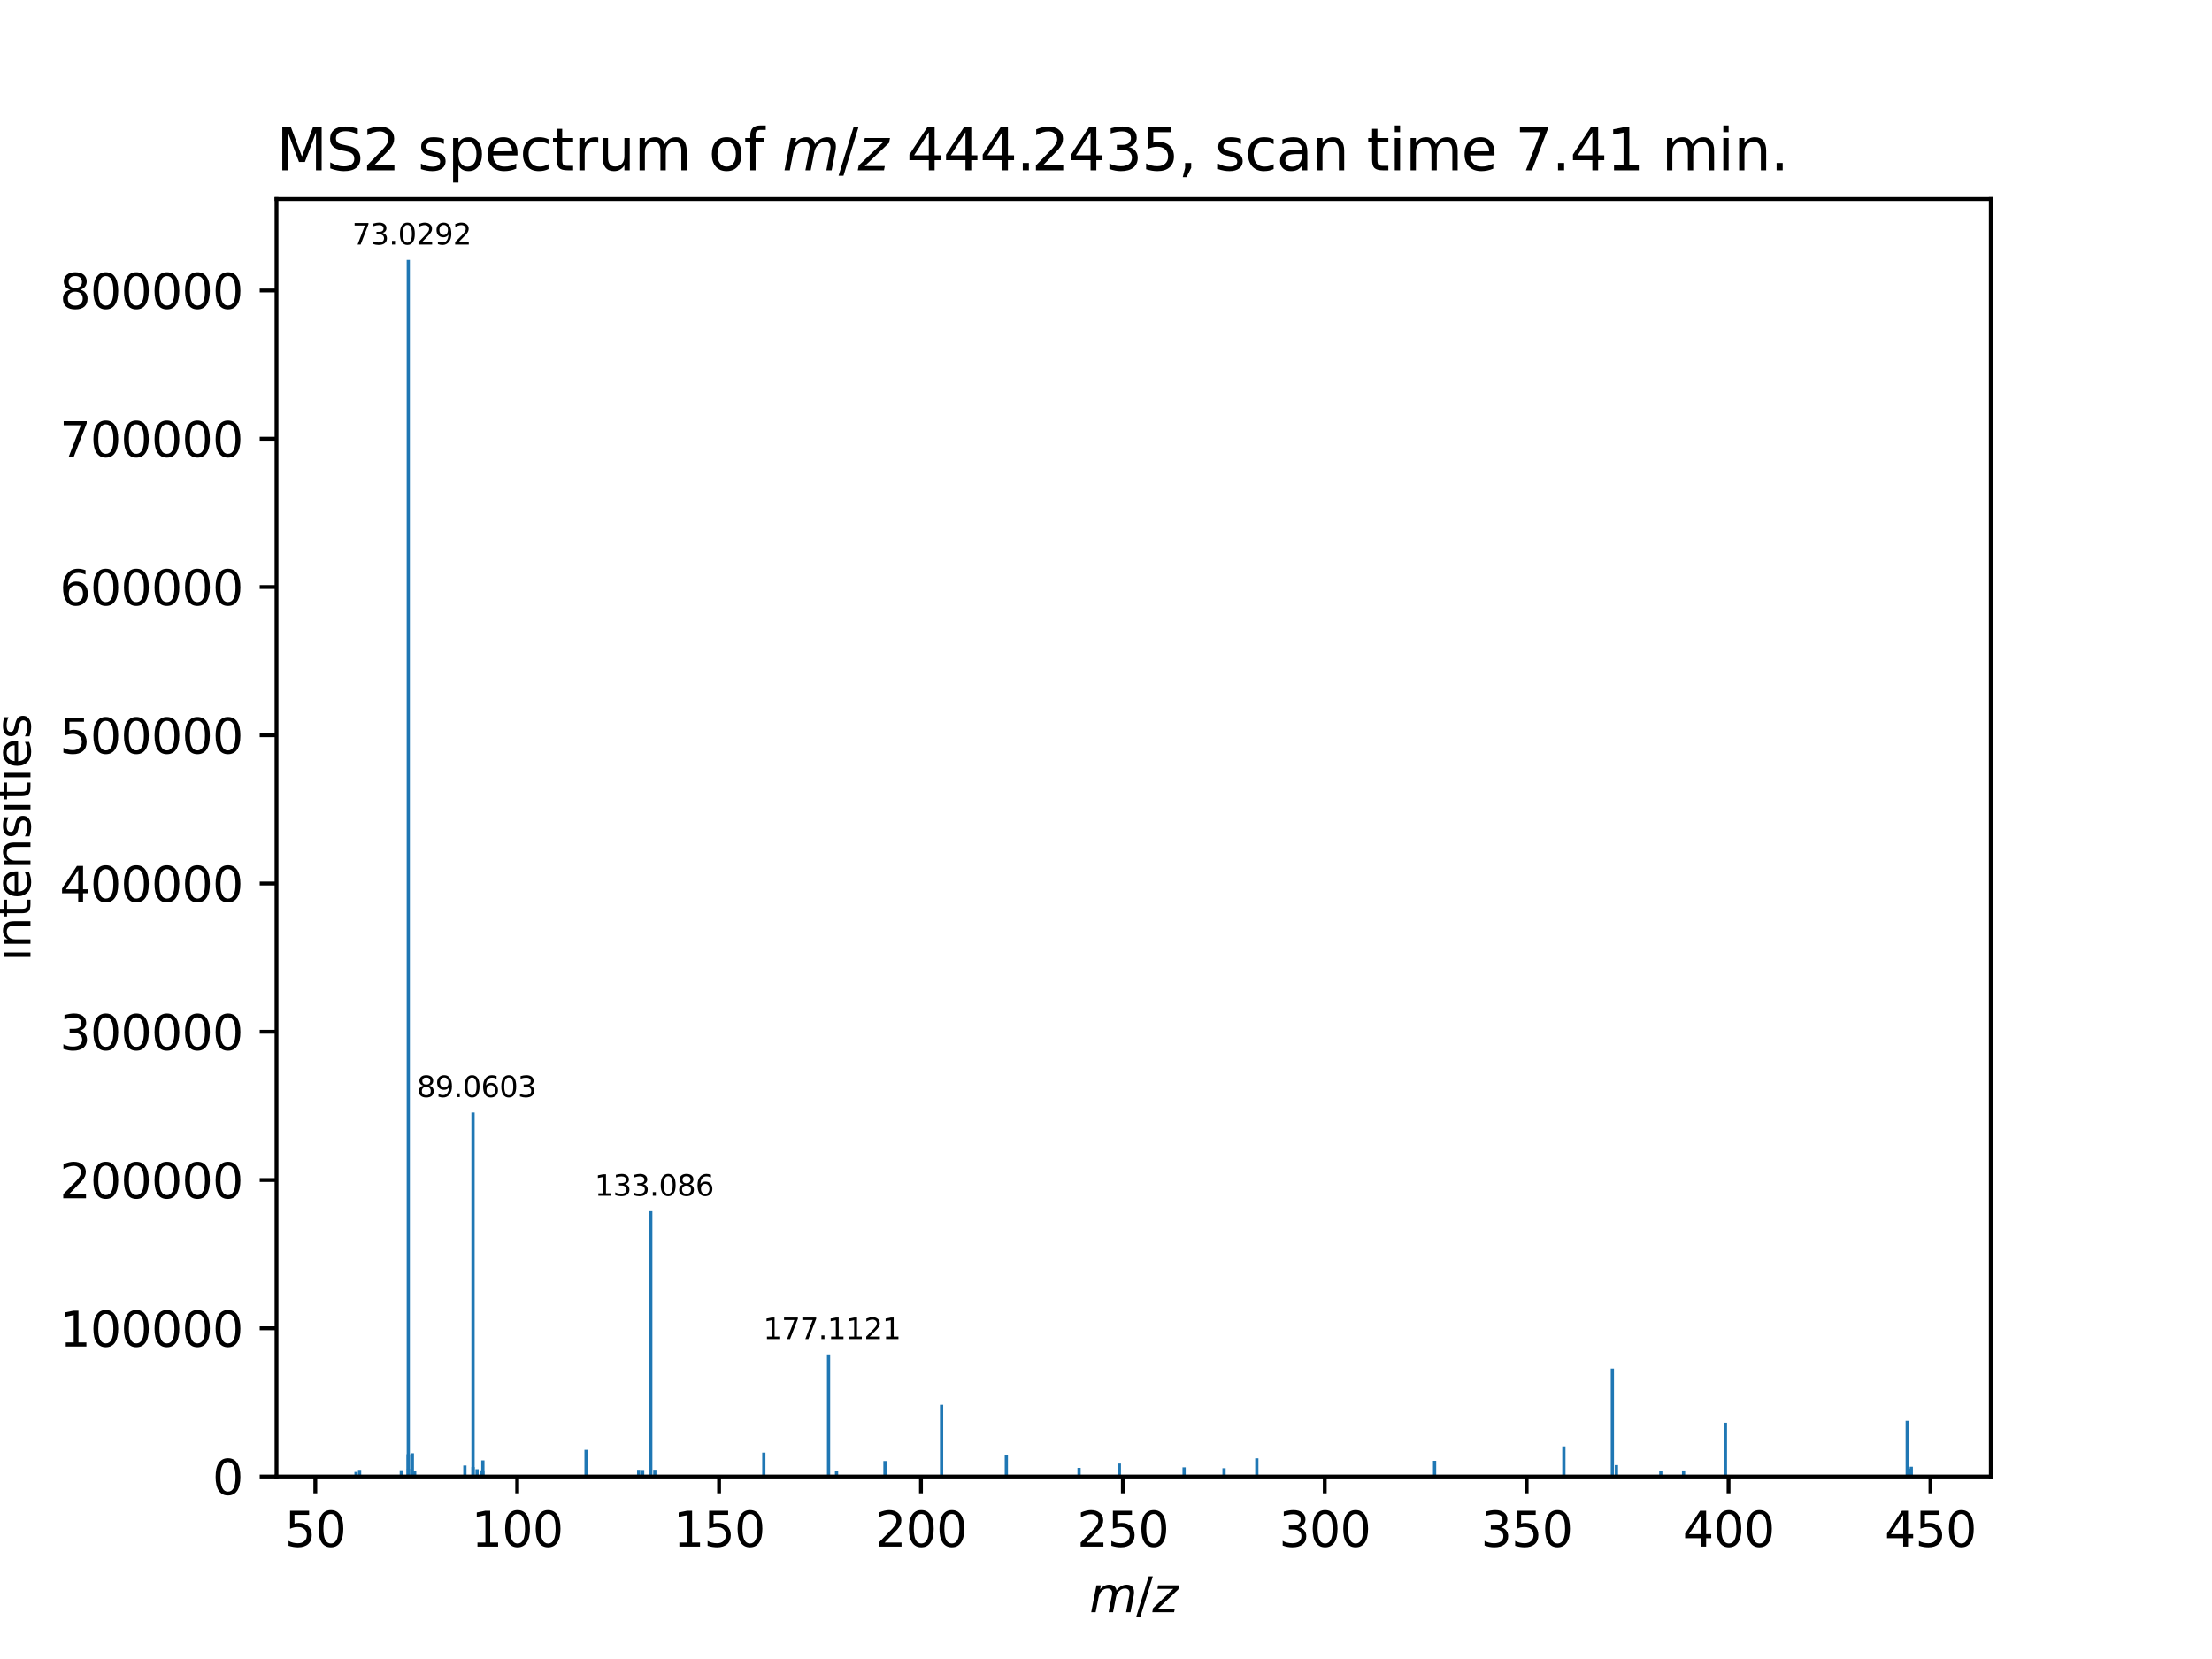 <?xml version="1.0" encoding="utf-8" standalone="no"?>
<!DOCTYPE svg PUBLIC "-//W3C//DTD SVG 1.1//EN"
  "http://www.w3.org/Graphics/SVG/1.1/DTD/svg11.dtd">
<svg xmlns:xlink="http://www.w3.org/1999/xlink" width="460.8pt" height="345.6pt" viewBox="0 0 460.8 345.6" xmlns="http://www.w3.org/2000/svg" version="1.1">
 <defs>
  <style type="text/css">*{stroke-linejoin: round; stroke-linecap: butt}</style>
 </defs>
 <g id="figure_1">
  <g id="patch_1">
   <path d="M 0 345.6 
L 460.8 345.6 
L 460.8 0 
L 0 0 
z
" style="fill: #ffffff"/>
  </g>
  <g id="axes_1">
   <g id="patch_2">
    <path d="M 57.6 307.584 
L 414.72 307.584 
L 414.72 41.472 
L 57.6 41.472 
z
" style="fill: #ffffff"/>
   </g>
   <g id="patch_3">
    <path d="M 73.833 307.584 
L 74.506 307.584 
L 74.506 306.636 
L 73.833 306.636 
z
" clip-path="url(#p4a796042f6)" style="fill: #1f77b4"/>
   </g>
   <g id="patch_4">
    <path d="M 74.57 307.584 
L 75.243 307.584 
L 75.243 306.199 
L 74.57 306.199 
z
" clip-path="url(#p4a796042f6)" style="fill: #1f77b4"/>
   </g>
   <g id="patch_5">
    <path d="M 83.262 307.584 
L 83.935 307.584 
L 83.935 306.284 
L 83.262 306.284 
z
" clip-path="url(#p4a796042f6)" style="fill: #1f77b4"/>
   </g>
   <g id="patch_6">
    <path d="M 84.715 307.584 
L 85.388 307.584 
L 85.388 54.144 
L 84.715 54.144 
z
" clip-path="url(#p4a796042f6)" style="fill: #1f77b4"/>
   </g>
   <g id="patch_7">
    <path d="M 84.719 307.584 
L 85.392 307.584 
L 85.392 303.154 
L 84.719 303.154 
z
" clip-path="url(#p4a796042f6)" style="fill: #1f77b4"/>
   </g>
   <g id="patch_8">
    <path d="M 84.721 307.584 
L 85.393 307.584 
L 85.393 302.886 
L 84.721 302.886 
z
" clip-path="url(#p4a796042f6)" style="fill: #1f77b4"/>
   </g>
   <g id="patch_9">
    <path d="M 84.746 307.584 
L 85.419 307.584 
L 85.419 305.992 
L 84.746 305.992 
z
" clip-path="url(#p4a796042f6)" style="fill: #1f77b4"/>
   </g>
   <g id="patch_10">
    <path d="M 85.559 307.584 
L 86.232 307.584 
L 86.232 302.735 
L 85.559 302.735 
z
" clip-path="url(#p4a796042f6)" style="fill: #1f77b4"/>
   </g>
   <g id="patch_11">
    <path d="M 85.924 307.584 
L 86.597 307.584 
L 86.597 306.49 
L 85.924 306.49 
z
" clip-path="url(#p4a796042f6)" style="fill: #1f77b4"/>
   </g>
   <g id="patch_12">
    <path d="M 86.042 307.584 
L 86.715 307.584 
L 86.715 306.349 
L 86.042 306.349 
z
" clip-path="url(#p4a796042f6)" style="fill: #1f77b4"/>
   </g>
   <g id="patch_13">
    <path d="M 96.504 307.584 
L 97.177 307.584 
L 97.177 305.297 
L 96.504 305.297 
z
" clip-path="url(#p4a796042f6)" style="fill: #1f77b4"/>
   </g>
   <g id="patch_14">
    <path d="M 98.2 307.584 
L 98.873 307.584 
L 98.873 231.75 
L 98.2 231.75 
z
" clip-path="url(#p4a796042f6)" style="fill: #1f77b4"/>
   </g>
   <g id="patch_15">
    <path d="M 98.205 307.584 
L 98.878 307.584 
L 98.878 305.618 
L 98.205 305.618 
z
" clip-path="url(#p4a796042f6)" style="fill: #1f77b4"/>
   </g>
   <g id="patch_16">
    <path d="M 99.044 307.584 
L 99.717 307.584 
L 99.717 306.068 
L 99.044 306.068 
z
" clip-path="url(#p4a796042f6)" style="fill: #1f77b4"/>
   </g>
   <g id="patch_17">
    <path d="M 99.98 307.584 
L 100.653 307.584 
L 100.653 306.303 
L 99.98 306.303 
z
" clip-path="url(#p4a796042f6)" style="fill: #1f77b4"/>
   </g>
   <g id="patch_18">
    <path d="M 100.248 307.584 
L 100.921 307.584 
L 100.921 306.33 
L 100.248 306.33 
z
" clip-path="url(#p4a796042f6)" style="fill: #1f77b4"/>
   </g>
   <g id="patch_19">
    <path d="M 100.253 307.584 
L 100.926 307.584 
L 100.926 304.223 
L 100.253 304.223 
z
" clip-path="url(#p4a796042f6)" style="fill: #1f77b4"/>
   </g>
   <g id="patch_20">
    <path d="M 121.748 307.584 
L 122.421 307.584 
L 122.421 302.029 
L 121.748 302.029 
z
" clip-path="url(#p4a796042f6)" style="fill: #1f77b4"/>
   </g>
   <g id="patch_21">
    <path d="M 132.709 307.584 
L 133.382 307.584 
L 133.382 306.191 
L 132.709 306.191 
z
" clip-path="url(#p4a796042f6)" style="fill: #1f77b4"/>
   </g>
   <g id="patch_22">
    <path d="M 133.538 307.584 
L 134.211 307.584 
L 134.211 306.225 
L 133.538 306.225 
z
" clip-path="url(#p4a796042f6)" style="fill: #1f77b4"/>
   </g>
   <g id="patch_23">
    <path d="M 135.233 307.584 
L 135.906 307.584 
L 135.906 252.305 
L 135.233 252.305 
z
" clip-path="url(#p4a796042f6)" style="fill: #1f77b4"/>
   </g>
   <g id="patch_24">
    <path d="M 136.076 307.584 
L 136.749 307.584 
L 136.749 306.181 
L 136.076 306.181 
z
" clip-path="url(#p4a796042f6)" style="fill: #1f77b4"/>
   </g>
   <g id="patch_25">
    <path d="M 158.781 307.584 
L 159.453 307.584 
L 159.453 302.609 
L 158.781 302.609 
z
" clip-path="url(#p4a796042f6)" style="fill: #1f77b4"/>
   </g>
   <g id="patch_26">
    <path d="M 172.266 307.584 
L 172.938 307.584 
L 172.938 282.152 
L 172.266 282.152 
z
" clip-path="url(#p4a796042f6)" style="fill: #1f77b4"/>
   </g>
   <g id="patch_27">
    <path d="M 173.93 307.584 
L 174.603 307.584 
L 174.603 306.436 
L 173.93 306.436 
z
" clip-path="url(#p4a796042f6)" style="fill: #1f77b4"/>
   </g>
   <g id="patch_28">
    <path d="M 184.016 307.584 
L 184.689 307.584 
L 184.689 304.357 
L 184.016 304.357 
z
" clip-path="url(#p4a796042f6)" style="fill: #1f77b4"/>
   </g>
   <g id="patch_29">
    <path d="M 195.814 307.584 
L 196.487 307.584 
L 196.487 292.635 
L 195.814 292.635 
z
" clip-path="url(#p4a796042f6)" style="fill: #1f77b4"/>
   </g>
   <g id="patch_30">
    <path d="M 209.299 307.584 
L 209.971 307.584 
L 209.971 303.054 
L 209.299 303.054 
z
" clip-path="url(#p4a796042f6)" style="fill: #1f77b4"/>
   </g>
   <g id="patch_31">
    <path d="M 224.448 307.584 
L 225.121 307.584 
L 225.121 305.782 
L 224.448 305.782 
z
" clip-path="url(#p4a796042f6)" style="fill: #1f77b4"/>
   </g>
   <g id="patch_32">
    <path d="M 232.846 307.584 
L 233.519 307.584 
L 233.519 304.886 
L 232.846 304.886 
z
" clip-path="url(#p4a796042f6)" style="fill: #1f77b4"/>
   </g>
   <g id="patch_33">
    <path d="M 246.332 307.584 
L 247.005 307.584 
L 247.005 305.673 
L 246.332 305.673 
z
" clip-path="url(#p4a796042f6)" style="fill: #1f77b4"/>
   </g>
   <g id="patch_34">
    <path d="M 254.653 307.584 
L 255.326 307.584 
L 255.326 305.862 
L 254.653 305.862 
z
" clip-path="url(#p4a796042f6)" style="fill: #1f77b4"/>
   </g>
   <g id="patch_35">
    <path d="M 261.481 307.584 
L 262.154 307.584 
L 262.154 303.796 
L 261.481 303.796 
z
" clip-path="url(#p4a796042f6)" style="fill: #1f77b4"/>
   </g>
   <g id="patch_36">
    <path d="M 298.514 307.584 
L 299.187 307.584 
L 299.187 304.313 
L 298.514 304.313 
z
" clip-path="url(#p4a796042f6)" style="fill: #1f77b4"/>
   </g>
   <g id="patch_37">
    <path d="M 325.447 307.584 
L 326.119 307.584 
L 326.119 301.313 
L 325.447 301.313 
z
" clip-path="url(#p4a796042f6)" style="fill: #1f77b4"/>
   </g>
   <g id="patch_38">
    <path d="M 335.547 307.584 
L 336.22 307.584 
L 336.22 285.092 
L 335.547 285.092 
z
" clip-path="url(#p4a796042f6)" style="fill: #1f77b4"/>
   </g>
   <g id="patch_39">
    <path d="M 336.392 307.584 
L 337.065 307.584 
L 337.065 305.215 
L 336.392 305.215 
z
" clip-path="url(#p4a796042f6)" style="fill: #1f77b4"/>
   </g>
   <g id="patch_40">
    <path d="M 345.637 307.584 
L 346.31 307.584 
L 346.31 306.363 
L 345.637 306.363 
z
" clip-path="url(#p4a796042f6)" style="fill: #1f77b4"/>
   </g>
   <g id="patch_41">
    <path d="M 350.381 307.584 
L 351.054 307.584 
L 351.054 306.325 
L 350.381 306.325 
z
" clip-path="url(#p4a796042f6)" style="fill: #1f77b4"/>
   </g>
   <g id="patch_42">
    <path d="M 359.095 307.584 
L 359.768 307.584 
L 359.768 296.375 
L 359.095 296.375 
z
" clip-path="url(#p4a796042f6)" style="fill: #1f77b4"/>
   </g>
   <g id="patch_43">
    <path d="M 396.966 307.584 
L 397.639 307.584 
L 397.639 295.971 
L 396.966 295.971 
z
" clip-path="url(#p4a796042f6)" style="fill: #1f77b4"/>
   </g>
   <g id="patch_44">
    <path d="M 397.69 307.584 
L 398.363 307.584 
L 398.363 305.932 
L 397.69 305.932 
z
" clip-path="url(#p4a796042f6)" style="fill: #1f77b4"/>
   </g>
   <g id="patch_45">
    <path d="M 397.814 307.584 
L 398.487 307.584 
L 398.487 305.555 
L 397.814 305.555 
z
" clip-path="url(#p4a796042f6)" style="fill: #1f77b4"/>
   </g>
   <g id="matplotlib.axis_1">
    <g id="xtick_1">
     <g id="line2d_1">
      <defs>
       <path id="m1ecc265f66" d="M 0 0 
L 0 3.5 
" style="stroke: #000000; stroke-width: 0.8"/>
      </defs>
      <g>
       <use xlink:href="#m1ecc265f66" x="65.681" y="307.584" style="stroke: #000000; stroke-width: 0.8"/>
      </g>
     </g>
     <g id="text_1">
      <!-- 50 -->
      <g transform="translate(59.318 322.182) scale(0.1 -0.1)">
       <defs>
        <path id="DejaVuSans-35" d="M 691 4666 
L 3169 4666 
L 3169 4134 
L 1269 4134 
L 1269 2991 
Q 1406 3038 1543 3061 
Q 1681 3084 1819 3084 
Q 2600 3084 3056 2656 
Q 3513 2228 3513 1497 
Q 3513 744 3044 326 
Q 2575 -91 1722 -91 
Q 1428 -91 1123 -41 
Q 819 9 494 109 
L 494 744 
Q 775 591 1075 516 
Q 1375 441 1709 441 
Q 2250 441 2565 725 
Q 2881 1009 2881 1497 
Q 2881 1984 2565 2268 
Q 2250 2553 1709 2553 
Q 1456 2553 1204 2497 
Q 953 2441 691 2322 
L 691 4666 
z
" transform="scale(0.016)"/>
        <path id="DejaVuSans-30" d="M 2034 4250 
Q 1547 4250 1301 3770 
Q 1056 3291 1056 2328 
Q 1056 1369 1301 889 
Q 1547 409 2034 409 
Q 2525 409 2770 889 
Q 3016 1369 3016 2328 
Q 3016 3291 2770 3770 
Q 2525 4250 2034 4250 
z
M 2034 4750 
Q 2819 4750 3233 4129 
Q 3647 3509 3647 2328 
Q 3647 1150 3233 529 
Q 2819 -91 2034 -91 
Q 1250 -91 836 529 
Q 422 1150 422 2328 
Q 422 3509 836 4129 
Q 1250 4750 2034 4750 
z
" transform="scale(0.016)"/>
       </defs>
       <use xlink:href="#DejaVuSans-35"/>
       <use xlink:href="#DejaVuSans-30" x="63.623"/>
      </g>
     </g>
    </g>
    <g id="xtick_2">
     <g id="line2d_2">
      <g>
       <use xlink:href="#m1ecc265f66" x="107.739" y="307.584" style="stroke: #000000; stroke-width: 0.8"/>
      </g>
     </g>
     <g id="text_2">
      <!-- 100 -->
      <g transform="translate(98.195 322.182) scale(0.1 -0.1)">
       <defs>
        <path id="DejaVuSans-31" d="M 794 531 
L 1825 531 
L 1825 4091 
L 703 3866 
L 703 4441 
L 1819 4666 
L 2450 4666 
L 2450 531 
L 3481 531 
L 3481 0 
L 794 0 
L 794 531 
z
" transform="scale(0.016)"/>
       </defs>
       <use xlink:href="#DejaVuSans-31"/>
       <use xlink:href="#DejaVuSans-30" x="63.623"/>
       <use xlink:href="#DejaVuSans-30" x="127.246"/>
      </g>
     </g>
    </g>
    <g id="xtick_3">
     <g id="line2d_3">
      <g>
       <use xlink:href="#m1ecc265f66" x="149.796" y="307.584" style="stroke: #000000; stroke-width: 0.8"/>
      </g>
     </g>
     <g id="text_3">
      <!-- 150 -->
      <g transform="translate(140.253 322.182) scale(0.1 -0.1)">
       <use xlink:href="#DejaVuSans-31"/>
       <use xlink:href="#DejaVuSans-35" x="63.623"/>
       <use xlink:href="#DejaVuSans-30" x="127.246"/>
      </g>
     </g>
    </g>
    <g id="xtick_4">
     <g id="line2d_4">
      <g>
       <use xlink:href="#m1ecc265f66" x="191.854" y="307.584" style="stroke: #000000; stroke-width: 0.8"/>
      </g>
     </g>
     <g id="text_4">
      <!-- 200 -->
      <g transform="translate(182.311 322.182) scale(0.1 -0.1)">
       <defs>
        <path id="DejaVuSans-32" d="M 1228 531 
L 3431 531 
L 3431 0 
L 469 0 
L 469 531 
Q 828 903 1448 1529 
Q 2069 2156 2228 2338 
Q 2531 2678 2651 2914 
Q 2772 3150 2772 3378 
Q 2772 3750 2511 3984 
Q 2250 4219 1831 4219 
Q 1534 4219 1204 4116 
Q 875 4013 500 3803 
L 500 4441 
Q 881 4594 1212 4672 
Q 1544 4750 1819 4750 
Q 2544 4750 2975 4387 
Q 3406 4025 3406 3419 
Q 3406 3131 3298 2873 
Q 3191 2616 2906 2266 
Q 2828 2175 2409 1742 
Q 1991 1309 1228 531 
z
" transform="scale(0.016)"/>
       </defs>
       <use xlink:href="#DejaVuSans-32"/>
       <use xlink:href="#DejaVuSans-30" x="63.623"/>
       <use xlink:href="#DejaVuSans-30" x="127.246"/>
      </g>
     </g>
    </g>
    <g id="xtick_5">
     <g id="line2d_5">
      <g>
       <use xlink:href="#m1ecc265f66" x="233.912" y="307.584" style="stroke: #000000; stroke-width: 0.8"/>
      </g>
     </g>
     <g id="text_5">
      <!-- 250 -->
      <g transform="translate(224.369 322.182) scale(0.1 -0.1)">
       <use xlink:href="#DejaVuSans-32"/>
       <use xlink:href="#DejaVuSans-35" x="63.623"/>
       <use xlink:href="#DejaVuSans-30" x="127.246"/>
      </g>
     </g>
    </g>
    <g id="xtick_6">
     <g id="line2d_6">
      <g>
       <use xlink:href="#m1ecc265f66" x="275.97" y="307.584" style="stroke: #000000; stroke-width: 0.8"/>
      </g>
     </g>
     <g id="text_6">
      <!-- 300 -->
      <g transform="translate(266.426 322.182) scale(0.1 -0.1)">
       <defs>
        <path id="DejaVuSans-33" d="M 2597 2516 
Q 3050 2419 3304 2112 
Q 3559 1806 3559 1356 
Q 3559 666 3084 287 
Q 2609 -91 1734 -91 
Q 1441 -91 1130 -33 
Q 819 25 488 141 
L 488 750 
Q 750 597 1062 519 
Q 1375 441 1716 441 
Q 2309 441 2620 675 
Q 2931 909 2931 1356 
Q 2931 1769 2642 2001 
Q 2353 2234 1838 2234 
L 1294 2234 
L 1294 2753 
L 1863 2753 
Q 2328 2753 2575 2939 
Q 2822 3125 2822 3475 
Q 2822 3834 2567 4026 
Q 2313 4219 1838 4219 
Q 1578 4219 1281 4162 
Q 984 4106 628 3988 
L 628 4550 
Q 988 4650 1302 4700 
Q 1616 4750 1894 4750 
Q 2613 4750 3031 4423 
Q 3450 4097 3450 3541 
Q 3450 3153 3228 2886 
Q 3006 2619 2597 2516 
z
" transform="scale(0.016)"/>
       </defs>
       <use xlink:href="#DejaVuSans-33"/>
       <use xlink:href="#DejaVuSans-30" x="63.623"/>
       <use xlink:href="#DejaVuSans-30" x="127.246"/>
      </g>
     </g>
    </g>
    <g id="xtick_7">
     <g id="line2d_7">
      <g>
       <use xlink:href="#m1ecc265f66" x="318.028" y="307.584" style="stroke: #000000; stroke-width: 0.8"/>
      </g>
     </g>
     <g id="text_7">
      <!-- 350 -->
      <g transform="translate(308.484 322.182) scale(0.1 -0.1)">
       <use xlink:href="#DejaVuSans-33"/>
       <use xlink:href="#DejaVuSans-35" x="63.623"/>
       <use xlink:href="#DejaVuSans-30" x="127.246"/>
      </g>
     </g>
    </g>
    <g id="xtick_8">
     <g id="line2d_8">
      <g>
       <use xlink:href="#m1ecc265f66" x="360.086" y="307.584" style="stroke: #000000; stroke-width: 0.8"/>
      </g>
     </g>
     <g id="text_8">
      <!-- 400 -->
      <g transform="translate(350.542 322.182) scale(0.1 -0.1)">
       <defs>
        <path id="DejaVuSans-34" d="M 2419 4116 
L 825 1625 
L 2419 1625 
L 2419 4116 
z
M 2253 4666 
L 3047 4666 
L 3047 1625 
L 3713 1625 
L 3713 1100 
L 3047 1100 
L 3047 0 
L 2419 0 
L 2419 1100 
L 313 1100 
L 313 1709 
L 2253 4666 
z
" transform="scale(0.016)"/>
       </defs>
       <use xlink:href="#DejaVuSans-34"/>
       <use xlink:href="#DejaVuSans-30" x="63.623"/>
       <use xlink:href="#DejaVuSans-30" x="127.246"/>
      </g>
     </g>
    </g>
    <g id="xtick_9">
     <g id="line2d_9">
      <g>
       <use xlink:href="#m1ecc265f66" x="402.144" y="307.584" style="stroke: #000000; stroke-width: 0.8"/>
      </g>
     </g>
     <g id="text_9">
      <!-- 450 -->
      <g transform="translate(392.6 322.182) scale(0.1 -0.1)">
       <use xlink:href="#DejaVuSans-34"/>
       <use xlink:href="#DejaVuSans-35" x="63.623"/>
       <use xlink:href="#DejaVuSans-30" x="127.246"/>
      </g>
     </g>
    </g>
    <g id="text_10">
     <!-- ${m/z}$ -->
     <g transform="translate(226.96 335.861) scale(0.1 -0.1)">
      <defs>
       <path id="DejaVuSans-Oblique-6d" d="M 5747 2113 
L 5338 0 
L 4763 0 
L 5166 2094 
Q 5191 2228 5203 2325 
Q 5216 2422 5216 2491 
Q 5216 2772 5059 2928 
Q 4903 3084 4622 3084 
Q 4203 3084 3875 2770 
Q 3547 2456 3450 1953 
L 3066 0 
L 2491 0 
L 2900 2094 
Q 2925 2209 2937 2307 
Q 2950 2406 2950 2484 
Q 2950 2769 2794 2926 
Q 2638 3084 2363 3084 
Q 1938 3084 1609 2770 
Q 1281 2456 1184 1953 
L 800 0 
L 225 0 
L 909 3500 
L 1484 3500 
L 1375 2956 
Q 1609 3263 1923 3423 
Q 2238 3584 2597 3584 
Q 2978 3584 3223 3384 
Q 3469 3184 3519 2828 
Q 3781 3197 4126 3390 
Q 4472 3584 4856 3584 
Q 5306 3584 5551 3325 
Q 5797 3066 5797 2591 
Q 5797 2488 5784 2364 
Q 5772 2241 5747 2113 
z
" transform="scale(0.016)"/>
       <path id="DejaVuSans-2f" d="M 1625 4666 
L 2156 4666 
L 531 -594 
L 0 -594 
L 1625 4666 
z
" transform="scale(0.016)"/>
       <path id="DejaVuSans-Oblique-7a" d="M 744 3500 
L 3475 3500 
L 3372 2975 
L 738 459 
L 2913 459 
L 2822 0 
L -19 0 
L 84 525 
L 2719 3041 
L 653 3041 
L 744 3500 
z
" transform="scale(0.016)"/>
      </defs>
      <use xlink:href="#DejaVuSans-Oblique-6d" transform="translate(0 0.094)"/>
      <use xlink:href="#DejaVuSans-2f" transform="translate(97.412 0.094)"/>
      <use xlink:href="#DejaVuSans-Oblique-7a" transform="translate(131.104 0.094)"/>
     </g>
    </g>
   </g>
   <g id="matplotlib.axis_2">
    <g id="ytick_1">
     <g id="line2d_10">
      <defs>
       <path id="m674f794367" d="M 0 0 
L -3.5 0 
" style="stroke: #000000; stroke-width: 0.8"/>
      </defs>
      <g>
       <use xlink:href="#m674f794367" x="57.6" y="307.584" style="stroke: #000000; stroke-width: 0.8"/>
      </g>
     </g>
     <g id="text_11">
      <!-- 0 -->
      <g transform="translate(44.237 311.383) scale(0.1 -0.1)">
       <use xlink:href="#DejaVuSans-30"/>
      </g>
     </g>
    </g>
    <g id="ytick_2">
     <g id="line2d_11">
      <g>
       <use xlink:href="#m674f794367" x="57.6" y="276.7" style="stroke: #000000; stroke-width: 0.8"/>
      </g>
     </g>
     <g id="text_12">
      <!-- 100000 -->
      <g transform="translate(12.425 280.5) scale(0.1 -0.1)">
       <use xlink:href="#DejaVuSans-31"/>
       <use xlink:href="#DejaVuSans-30" x="63.623"/>
       <use xlink:href="#DejaVuSans-30" x="127.246"/>
       <use xlink:href="#DejaVuSans-30" x="190.869"/>
       <use xlink:href="#DejaVuSans-30" x="254.492"/>
       <use xlink:href="#DejaVuSans-30" x="318.115"/>
      </g>
     </g>
    </g>
    <g id="ytick_3">
     <g id="line2d_12">
      <g>
       <use xlink:href="#m674f794367" x="57.6" y="245.817" style="stroke: #000000; stroke-width: 0.8"/>
      </g>
     </g>
     <g id="text_13">
      <!-- 200000 -->
      <g transform="translate(12.425 249.616) scale(0.1 -0.1)">
       <use xlink:href="#DejaVuSans-32"/>
       <use xlink:href="#DejaVuSans-30" x="63.623"/>
       <use xlink:href="#DejaVuSans-30" x="127.246"/>
       <use xlink:href="#DejaVuSans-30" x="190.869"/>
       <use xlink:href="#DejaVuSans-30" x="254.492"/>
       <use xlink:href="#DejaVuSans-30" x="318.115"/>
      </g>
     </g>
    </g>
    <g id="ytick_4">
     <g id="line2d_13">
      <g>
       <use xlink:href="#m674f794367" x="57.6" y="214.933" style="stroke: #000000; stroke-width: 0.8"/>
      </g>
     </g>
     <g id="text_14">
      <!-- 300000 -->
      <g transform="translate(12.425 218.732) scale(0.1 -0.1)">
       <use xlink:href="#DejaVuSans-33"/>
       <use xlink:href="#DejaVuSans-30" x="63.623"/>
       <use xlink:href="#DejaVuSans-30" x="127.246"/>
       <use xlink:href="#DejaVuSans-30" x="190.869"/>
       <use xlink:href="#DejaVuSans-30" x="254.492"/>
       <use xlink:href="#DejaVuSans-30" x="318.115"/>
      </g>
     </g>
    </g>
    <g id="ytick_5">
     <g id="line2d_14">
      <g>
       <use xlink:href="#m674f794367" x="57.6" y="184.049" style="stroke: #000000; stroke-width: 0.8"/>
      </g>
     </g>
     <g id="text_15">
      <!-- 400000 -->
      <g transform="translate(12.425 187.848) scale(0.1 -0.1)">
       <use xlink:href="#DejaVuSans-34"/>
       <use xlink:href="#DejaVuSans-30" x="63.623"/>
       <use xlink:href="#DejaVuSans-30" x="127.246"/>
       <use xlink:href="#DejaVuSans-30" x="190.869"/>
       <use xlink:href="#DejaVuSans-30" x="254.492"/>
       <use xlink:href="#DejaVuSans-30" x="318.115"/>
      </g>
     </g>
    </g>
    <g id="ytick_6">
     <g id="line2d_15">
      <g>
       <use xlink:href="#m674f794367" x="57.6" y="153.166" style="stroke: #000000; stroke-width: 0.8"/>
      </g>
     </g>
     <g id="text_16">
      <!-- 500000 -->
      <g transform="translate(12.425 156.965) scale(0.1 -0.1)">
       <use xlink:href="#DejaVuSans-35"/>
       <use xlink:href="#DejaVuSans-30" x="63.623"/>
       <use xlink:href="#DejaVuSans-30" x="127.246"/>
       <use xlink:href="#DejaVuSans-30" x="190.869"/>
       <use xlink:href="#DejaVuSans-30" x="254.492"/>
       <use xlink:href="#DejaVuSans-30" x="318.115"/>
      </g>
     </g>
    </g>
    <g id="ytick_7">
     <g id="line2d_16">
      <g>
       <use xlink:href="#m674f794367" x="57.6" y="122.282" style="stroke: #000000; stroke-width: 0.8"/>
      </g>
     </g>
     <g id="text_17">
      <!-- 600000 -->
      <g transform="translate(12.425 126.081) scale(0.1 -0.1)">
       <defs>
        <path id="DejaVuSans-36" d="M 2113 2584 
Q 1688 2584 1439 2293 
Q 1191 2003 1191 1497 
Q 1191 994 1439 701 
Q 1688 409 2113 409 
Q 2538 409 2786 701 
Q 3034 994 3034 1497 
Q 3034 2003 2786 2293 
Q 2538 2584 2113 2584 
z
M 3366 4563 
L 3366 3988 
Q 3128 4100 2886 4159 
Q 2644 4219 2406 4219 
Q 1781 4219 1451 3797 
Q 1122 3375 1075 2522 
Q 1259 2794 1537 2939 
Q 1816 3084 2150 3084 
Q 2853 3084 3261 2657 
Q 3669 2231 3669 1497 
Q 3669 778 3244 343 
Q 2819 -91 2113 -91 
Q 1303 -91 875 529 
Q 447 1150 447 2328 
Q 447 3434 972 4092 
Q 1497 4750 2381 4750 
Q 2619 4750 2861 4703 
Q 3103 4656 3366 4563 
z
" transform="scale(0.016)"/>
       </defs>
       <use xlink:href="#DejaVuSans-36"/>
       <use xlink:href="#DejaVuSans-30" x="63.623"/>
       <use xlink:href="#DejaVuSans-30" x="127.246"/>
       <use xlink:href="#DejaVuSans-30" x="190.869"/>
       <use xlink:href="#DejaVuSans-30" x="254.492"/>
       <use xlink:href="#DejaVuSans-30" x="318.115"/>
      </g>
     </g>
    </g>
    <g id="ytick_8">
     <g id="line2d_17">
      <g>
       <use xlink:href="#m674f794367" x="57.6" y="91.398" style="stroke: #000000; stroke-width: 0.8"/>
      </g>
     </g>
     <g id="text_18">
      <!-- 700000 -->
      <g transform="translate(12.425 95.197) scale(0.1 -0.1)">
       <defs>
        <path id="DejaVuSans-37" d="M 525 4666 
L 3525 4666 
L 3525 4397 
L 1831 0 
L 1172 0 
L 2766 4134 
L 525 4134 
L 525 4666 
z
" transform="scale(0.016)"/>
       </defs>
       <use xlink:href="#DejaVuSans-37"/>
       <use xlink:href="#DejaVuSans-30" x="63.623"/>
       <use xlink:href="#DejaVuSans-30" x="127.246"/>
       <use xlink:href="#DejaVuSans-30" x="190.869"/>
       <use xlink:href="#DejaVuSans-30" x="254.492"/>
       <use xlink:href="#DejaVuSans-30" x="318.115"/>
      </g>
     </g>
    </g>
    <g id="ytick_9">
     <g id="line2d_18">
      <g>
       <use xlink:href="#m674f794367" x="57.6" y="60.514" style="stroke: #000000; stroke-width: 0.8"/>
      </g>
     </g>
     <g id="text_19">
      <!-- 800000 -->
      <g transform="translate(12.425 64.314) scale(0.1 -0.1)">
       <defs>
        <path id="DejaVuSans-38" d="M 2034 2216 
Q 1584 2216 1326 1975 
Q 1069 1734 1069 1313 
Q 1069 891 1326 650 
Q 1584 409 2034 409 
Q 2484 409 2743 651 
Q 3003 894 3003 1313 
Q 3003 1734 2745 1975 
Q 2488 2216 2034 2216 
z
M 1403 2484 
Q 997 2584 770 2862 
Q 544 3141 544 3541 
Q 544 4100 942 4425 
Q 1341 4750 2034 4750 
Q 2731 4750 3128 4425 
Q 3525 4100 3525 3541 
Q 3525 3141 3298 2862 
Q 3072 2584 2669 2484 
Q 3125 2378 3379 2068 
Q 3634 1759 3634 1313 
Q 3634 634 3220 271 
Q 2806 -91 2034 -91 
Q 1263 -91 848 271 
Q 434 634 434 1313 
Q 434 1759 690 2068 
Q 947 2378 1403 2484 
z
M 1172 3481 
Q 1172 3119 1398 2916 
Q 1625 2713 2034 2713 
Q 2441 2713 2670 2916 
Q 2900 3119 2900 3481 
Q 2900 3844 2670 4047 
Q 2441 4250 2034 4250 
Q 1625 4250 1398 4047 
Q 1172 3844 1172 3481 
z
" transform="scale(0.016)"/>
       </defs>
       <use xlink:href="#DejaVuSans-38"/>
       <use xlink:href="#DejaVuSans-30" x="63.623"/>
       <use xlink:href="#DejaVuSans-30" x="127.246"/>
       <use xlink:href="#DejaVuSans-30" x="190.869"/>
       <use xlink:href="#DejaVuSans-30" x="254.492"/>
       <use xlink:href="#DejaVuSans-30" x="318.115"/>
      </g>
     </g>
    </g>
    <g id="text_20">
     <!-- intensities -->
     <g transform="translate(6.345 200.315) rotate(-90) scale(0.1 -0.1)">
      <defs>
       <path id="DejaVuSans-69" d="M 603 3500 
L 1178 3500 
L 1178 0 
L 603 0 
L 603 3500 
z
M 603 4863 
L 1178 4863 
L 1178 4134 
L 603 4134 
L 603 4863 
z
" transform="scale(0.016)"/>
       <path id="DejaVuSans-6e" d="M 3513 2113 
L 3513 0 
L 2938 0 
L 2938 2094 
Q 2938 2591 2744 2837 
Q 2550 3084 2163 3084 
Q 1697 3084 1428 2787 
Q 1159 2491 1159 1978 
L 1159 0 
L 581 0 
L 581 3500 
L 1159 3500 
L 1159 2956 
Q 1366 3272 1645 3428 
Q 1925 3584 2291 3584 
Q 2894 3584 3203 3211 
Q 3513 2838 3513 2113 
z
" transform="scale(0.016)"/>
       <path id="DejaVuSans-74" d="M 1172 4494 
L 1172 3500 
L 2356 3500 
L 2356 3053 
L 1172 3053 
L 1172 1153 
Q 1172 725 1289 603 
Q 1406 481 1766 481 
L 2356 481 
L 2356 0 
L 1766 0 
Q 1100 0 847 248 
Q 594 497 594 1153 
L 594 3053 
L 172 3053 
L 172 3500 
L 594 3500 
L 594 4494 
L 1172 4494 
z
" transform="scale(0.016)"/>
       <path id="DejaVuSans-65" d="M 3597 1894 
L 3597 1613 
L 953 1613 
Q 991 1019 1311 708 
Q 1631 397 2203 397 
Q 2534 397 2845 478 
Q 3156 559 3463 722 
L 3463 178 
Q 3153 47 2828 -22 
Q 2503 -91 2169 -91 
Q 1331 -91 842 396 
Q 353 884 353 1716 
Q 353 2575 817 3079 
Q 1281 3584 2069 3584 
Q 2775 3584 3186 3129 
Q 3597 2675 3597 1894 
z
M 3022 2063 
Q 3016 2534 2758 2815 
Q 2500 3097 2075 3097 
Q 1594 3097 1305 2825 
Q 1016 2553 972 2059 
L 3022 2063 
z
" transform="scale(0.016)"/>
       <path id="DejaVuSans-73" d="M 2834 3397 
L 2834 2853 
Q 2591 2978 2328 3040 
Q 2066 3103 1784 3103 
Q 1356 3103 1142 2972 
Q 928 2841 928 2578 
Q 928 2378 1081 2264 
Q 1234 2150 1697 2047 
L 1894 2003 
Q 2506 1872 2764 1633 
Q 3022 1394 3022 966 
Q 3022 478 2636 193 
Q 2250 -91 1575 -91 
Q 1294 -91 989 -36 
Q 684 19 347 128 
L 347 722 
Q 666 556 975 473 
Q 1284 391 1588 391 
Q 1994 391 2212 530 
Q 2431 669 2431 922 
Q 2431 1156 2273 1281 
Q 2116 1406 1581 1522 
L 1381 1569 
Q 847 1681 609 1914 
Q 372 2147 372 2553 
Q 372 3047 722 3315 
Q 1072 3584 1716 3584 
Q 2034 3584 2315 3537 
Q 2597 3491 2834 3397 
z
" transform="scale(0.016)"/>
      </defs>
      <use xlink:href="#DejaVuSans-69"/>
      <use xlink:href="#DejaVuSans-6e" x="27.783"/>
      <use xlink:href="#DejaVuSans-74" x="91.162"/>
      <use xlink:href="#DejaVuSans-65" x="130.371"/>
      <use xlink:href="#DejaVuSans-6e" x="191.895"/>
      <use xlink:href="#DejaVuSans-73" x="255.273"/>
      <use xlink:href="#DejaVuSans-69" x="307.373"/>
      <use xlink:href="#DejaVuSans-74" x="335.156"/>
      <use xlink:href="#DejaVuSans-69" x="374.365"/>
      <use xlink:href="#DejaVuSans-65" x="402.148"/>
      <use xlink:href="#DejaVuSans-73" x="463.672"/>
     </g>
    </g>
   </g>
   <g id="patch_46">
    <path d="M 57.6 307.584 
L 57.6 41.472 
" style="fill: none; stroke: #000000; stroke-width: 0.8; stroke-linejoin: miter; stroke-linecap: square"/>
   </g>
   <g id="patch_47">
    <path d="M 414.72 307.584 
L 414.72 41.472 
" style="fill: none; stroke: #000000; stroke-width: 0.8; stroke-linejoin: miter; stroke-linecap: square"/>
   </g>
   <g id="patch_48">
    <path d="M 57.6 307.584 
L 414.72 307.584 
" style="fill: none; stroke: #000000; stroke-width: 0.8; stroke-linejoin: miter; stroke-linecap: square"/>
   </g>
   <g id="patch_49">
    <path d="M 57.6 41.472 
L 414.72 41.472 
" style="fill: none; stroke: #000000; stroke-width: 0.8; stroke-linejoin: miter; stroke-linecap: square"/>
   </g>
   <g id="text_21">
    <!-- 73.0292 -->
    <g transform="translate(73.366 50.94) scale(0.06 -0.06)">
     <defs>
      <path id="DejaVuSans-2e" d="M 684 794 
L 1344 794 
L 1344 0 
L 684 0 
L 684 794 
z
" transform="scale(0.016)"/>
      <path id="DejaVuSans-39" d="M 703 97 
L 703 672 
Q 941 559 1184 500 
Q 1428 441 1663 441 
Q 2288 441 2617 861 
Q 2947 1281 2994 2138 
Q 2813 1869 2534 1725 
Q 2256 1581 1919 1581 
Q 1219 1581 811 2004 
Q 403 2428 403 3163 
Q 403 3881 828 4315 
Q 1253 4750 1959 4750 
Q 2769 4750 3195 4129 
Q 3622 3509 3622 2328 
Q 3622 1225 3098 567 
Q 2575 -91 1691 -91 
Q 1453 -91 1209 -44 
Q 966 3 703 97 
z
M 1959 2075 
Q 2384 2075 2632 2365 
Q 2881 2656 2881 3163 
Q 2881 3666 2632 3958 
Q 2384 4250 1959 4250 
Q 1534 4250 1286 3958 
Q 1038 3666 1038 3163 
Q 1038 2656 1286 2365 
Q 1534 2075 1959 2075 
z
" transform="scale(0.016)"/>
     </defs>
     <use xlink:href="#DejaVuSans-37"/>
     <use xlink:href="#DejaVuSans-33" x="63.623"/>
     <use xlink:href="#DejaVuSans-2e" x="127.246"/>
     <use xlink:href="#DejaVuSans-30" x="159.033"/>
     <use xlink:href="#DejaVuSans-32" x="222.656"/>
     <use xlink:href="#DejaVuSans-39" x="286.279"/>
     <use xlink:href="#DejaVuSans-32" x="349.902"/>
    </g>
   </g>
   <g id="text_22">
    <!-- 89.0603 -->
    <g transform="translate(86.851 228.545) scale(0.06 -0.06)">
     <use xlink:href="#DejaVuSans-38"/>
     <use xlink:href="#DejaVuSans-39" x="63.623"/>
     <use xlink:href="#DejaVuSans-2e" x="127.246"/>
     <use xlink:href="#DejaVuSans-30" x="159.033"/>
     <use xlink:href="#DejaVuSans-36" x="222.656"/>
     <use xlink:href="#DejaVuSans-30" x="286.279"/>
     <use xlink:href="#DejaVuSans-33" x="349.902"/>
    </g>
   </g>
   <g id="text_23">
    <!-- 133.086 -->
    <g transform="translate(123.883 249.101) scale(0.06 -0.06)">
     <use xlink:href="#DejaVuSans-31"/>
     <use xlink:href="#DejaVuSans-33" x="63.623"/>
     <use xlink:href="#DejaVuSans-33" x="127.246"/>
     <use xlink:href="#DejaVuSans-2e" x="190.869"/>
     <use xlink:href="#DejaVuSans-30" x="222.656"/>
     <use xlink:href="#DejaVuSans-38" x="286.279"/>
     <use xlink:href="#DejaVuSans-36" x="349.902"/>
    </g>
   </g>
   <g id="text_24">
    <!-- 177.1121 -->
    <g transform="translate(159.007 278.948) scale(0.06 -0.06)">
     <use xlink:href="#DejaVuSans-31"/>
     <use xlink:href="#DejaVuSans-37" x="63.623"/>
     <use xlink:href="#DejaVuSans-37" x="127.246"/>
     <use xlink:href="#DejaVuSans-2e" x="190.869"/>
     <use xlink:href="#DejaVuSans-31" x="222.656"/>
     <use xlink:href="#DejaVuSans-31" x="286.279"/>
     <use xlink:href="#DejaVuSans-32" x="349.902"/>
     <use xlink:href="#DejaVuSans-31" x="413.525"/>
    </g>
   </g>
   <g id="text_25">
    <!-- MS2 spectrum of ${m/z}$ 444.2435, scan time 7.41 min. -->
    <g transform="translate(57.6 35.472) scale(0.12 -0.12)">
     <defs>
      <path id="DejaVuSans-4d" d="M 628 4666 
L 1569 4666 
L 2759 1491 
L 3956 4666 
L 4897 4666 
L 4897 0 
L 4281 0 
L 4281 4097 
L 3078 897 
L 2444 897 
L 1241 4097 
L 1241 0 
L 628 0 
L 628 4666 
z
" transform="scale(0.016)"/>
      <path id="DejaVuSans-53" d="M 3425 4513 
L 3425 3897 
Q 3066 4069 2747 4153 
Q 2428 4238 2131 4238 
Q 1616 4238 1336 4038 
Q 1056 3838 1056 3469 
Q 1056 3159 1242 3001 
Q 1428 2844 1947 2747 
L 2328 2669 
Q 3034 2534 3370 2195 
Q 3706 1856 3706 1288 
Q 3706 609 3251 259 
Q 2797 -91 1919 -91 
Q 1588 -91 1214 -16 
Q 841 59 441 206 
L 441 856 
Q 825 641 1194 531 
Q 1563 422 1919 422 
Q 2459 422 2753 634 
Q 3047 847 3047 1241 
Q 3047 1584 2836 1778 
Q 2625 1972 2144 2069 
L 1759 2144 
Q 1053 2284 737 2584 
Q 422 2884 422 3419 
Q 422 4038 858 4394 
Q 1294 4750 2059 4750 
Q 2388 4750 2728 4690 
Q 3069 4631 3425 4513 
z
" transform="scale(0.016)"/>
      <path id="DejaVuSans-20" transform="scale(0.016)"/>
      <path id="DejaVuSans-70" d="M 1159 525 
L 1159 -1331 
L 581 -1331 
L 581 3500 
L 1159 3500 
L 1159 2969 
Q 1341 3281 1617 3432 
Q 1894 3584 2278 3584 
Q 2916 3584 3314 3078 
Q 3713 2572 3713 1747 
Q 3713 922 3314 415 
Q 2916 -91 2278 -91 
Q 1894 -91 1617 61 
Q 1341 213 1159 525 
z
M 3116 1747 
Q 3116 2381 2855 2742 
Q 2594 3103 2138 3103 
Q 1681 3103 1420 2742 
Q 1159 2381 1159 1747 
Q 1159 1113 1420 752 
Q 1681 391 2138 391 
Q 2594 391 2855 752 
Q 3116 1113 3116 1747 
z
" transform="scale(0.016)"/>
      <path id="DejaVuSans-63" d="M 3122 3366 
L 3122 2828 
Q 2878 2963 2633 3030 
Q 2388 3097 2138 3097 
Q 1578 3097 1268 2742 
Q 959 2388 959 1747 
Q 959 1106 1268 751 
Q 1578 397 2138 397 
Q 2388 397 2633 464 
Q 2878 531 3122 666 
L 3122 134 
Q 2881 22 2623 -34 
Q 2366 -91 2075 -91 
Q 1284 -91 818 406 
Q 353 903 353 1747 
Q 353 2603 823 3093 
Q 1294 3584 2113 3584 
Q 2378 3584 2631 3529 
Q 2884 3475 3122 3366 
z
" transform="scale(0.016)"/>
      <path id="DejaVuSans-72" d="M 2631 2963 
Q 2534 3019 2420 3045 
Q 2306 3072 2169 3072 
Q 1681 3072 1420 2755 
Q 1159 2438 1159 1844 
L 1159 0 
L 581 0 
L 581 3500 
L 1159 3500 
L 1159 2956 
Q 1341 3275 1631 3429 
Q 1922 3584 2338 3584 
Q 2397 3584 2469 3576 
Q 2541 3569 2628 3553 
L 2631 2963 
z
" transform="scale(0.016)"/>
      <path id="DejaVuSans-75" d="M 544 1381 
L 544 3500 
L 1119 3500 
L 1119 1403 
Q 1119 906 1312 657 
Q 1506 409 1894 409 
Q 2359 409 2629 706 
Q 2900 1003 2900 1516 
L 2900 3500 
L 3475 3500 
L 3475 0 
L 2900 0 
L 2900 538 
Q 2691 219 2414 64 
Q 2138 -91 1772 -91 
Q 1169 -91 856 284 
Q 544 659 544 1381 
z
M 1991 3584 
L 1991 3584 
z
" transform="scale(0.016)"/>
      <path id="DejaVuSans-6d" d="M 3328 2828 
Q 3544 3216 3844 3400 
Q 4144 3584 4550 3584 
Q 5097 3584 5394 3201 
Q 5691 2819 5691 2113 
L 5691 0 
L 5113 0 
L 5113 2094 
Q 5113 2597 4934 2840 
Q 4756 3084 4391 3084 
Q 3944 3084 3684 2787 
Q 3425 2491 3425 1978 
L 3425 0 
L 2847 0 
L 2847 2094 
Q 2847 2600 2669 2842 
Q 2491 3084 2119 3084 
Q 1678 3084 1418 2786 
Q 1159 2488 1159 1978 
L 1159 0 
L 581 0 
L 581 3500 
L 1159 3500 
L 1159 2956 
Q 1356 3278 1631 3431 
Q 1906 3584 2284 3584 
Q 2666 3584 2933 3390 
Q 3200 3197 3328 2828 
z
" transform="scale(0.016)"/>
      <path id="DejaVuSans-6f" d="M 1959 3097 
Q 1497 3097 1228 2736 
Q 959 2375 959 1747 
Q 959 1119 1226 758 
Q 1494 397 1959 397 
Q 2419 397 2687 759 
Q 2956 1122 2956 1747 
Q 2956 2369 2687 2733 
Q 2419 3097 1959 3097 
z
M 1959 3584 
Q 2709 3584 3137 3096 
Q 3566 2609 3566 1747 
Q 3566 888 3137 398 
Q 2709 -91 1959 -91 
Q 1206 -91 779 398 
Q 353 888 353 1747 
Q 353 2609 779 3096 
Q 1206 3584 1959 3584 
z
" transform="scale(0.016)"/>
      <path id="DejaVuSans-66" d="M 2375 4863 
L 2375 4384 
L 1825 4384 
Q 1516 4384 1395 4259 
Q 1275 4134 1275 3809 
L 1275 3500 
L 2222 3500 
L 2222 3053 
L 1275 3053 
L 1275 0 
L 697 0 
L 697 3053 
L 147 3053 
L 147 3500 
L 697 3500 
L 697 3744 
Q 697 4328 969 4595 
Q 1241 4863 1831 4863 
L 2375 4863 
z
" transform="scale(0.016)"/>
      <path id="DejaVuSans-2c" d="M 750 794 
L 1409 794 
L 1409 256 
L 897 -744 
L 494 -744 
L 750 256 
L 750 794 
z
" transform="scale(0.016)"/>
      <path id="DejaVuSans-61" d="M 2194 1759 
Q 1497 1759 1228 1600 
Q 959 1441 959 1056 
Q 959 750 1161 570 
Q 1363 391 1709 391 
Q 2188 391 2477 730 
Q 2766 1069 2766 1631 
L 2766 1759 
L 2194 1759 
z
M 3341 1997 
L 3341 0 
L 2766 0 
L 2766 531 
Q 2569 213 2275 61 
Q 1981 -91 1556 -91 
Q 1019 -91 701 211 
Q 384 513 384 1019 
Q 384 1609 779 1909 
Q 1175 2209 1959 2209 
L 2766 2209 
L 2766 2266 
Q 2766 2663 2505 2880 
Q 2244 3097 1772 3097 
Q 1472 3097 1187 3025 
Q 903 2953 641 2809 
L 641 3341 
Q 956 3463 1253 3523 
Q 1550 3584 1831 3584 
Q 2591 3584 2966 3190 
Q 3341 2797 3341 1997 
z
" transform="scale(0.016)"/>
     </defs>
     <use xlink:href="#DejaVuSans-4d" transform="translate(0 0.016)"/>
     <use xlink:href="#DejaVuSans-53" transform="translate(86.279 0.016)"/>
     <use xlink:href="#DejaVuSans-32" transform="translate(149.756 0.016)"/>
     <use xlink:href="#DejaVuSans-20" transform="translate(213.379 0.016)"/>
     <use xlink:href="#DejaVuSans-73" transform="translate(245.166 0.016)"/>
     <use xlink:href="#DejaVuSans-70" transform="translate(297.266 0.016)"/>
     <use xlink:href="#DejaVuSans-65" transform="translate(360.742 0.016)"/>
     <use xlink:href="#DejaVuSans-63" transform="translate(422.266 0.016)"/>
     <use xlink:href="#DejaVuSans-74" transform="translate(477.246 0.016)"/>
     <use xlink:href="#DejaVuSans-72" transform="translate(516.455 0.016)"/>
     <use xlink:href="#DejaVuSans-75" transform="translate(557.568 0.016)"/>
     <use xlink:href="#DejaVuSans-6d" transform="translate(620.947 0.016)"/>
     <use xlink:href="#DejaVuSans-20" transform="translate(718.359 0.016)"/>
     <use xlink:href="#DejaVuSans-6f" transform="translate(750.146 0.016)"/>
     <use xlink:href="#DejaVuSans-66" transform="translate(811.328 0.016)"/>
     <use xlink:href="#DejaVuSans-20" transform="translate(846.533 0.016)"/>
     <use xlink:href="#DejaVuSans-Oblique-6d" transform="translate(878.32 0.016)"/>
     <use xlink:href="#DejaVuSans-2f" transform="translate(975.732 0.016)"/>
     <use xlink:href="#DejaVuSans-Oblique-7a" transform="translate(1009.424 0.016)"/>
     <use xlink:href="#DejaVuSans-20" transform="translate(1061.914 0.016)"/>
     <use xlink:href="#DejaVuSans-34" transform="translate(1093.701 0.016)"/>
     <use xlink:href="#DejaVuSans-34" transform="translate(1157.324 0.016)"/>
     <use xlink:href="#DejaVuSans-34" transform="translate(1220.947 0.016)"/>
     <use xlink:href="#DejaVuSans-2e" transform="translate(1284.57 0.016)"/>
     <use xlink:href="#DejaVuSans-32" transform="translate(1310.857 0.016)"/>
     <use xlink:href="#DejaVuSans-34" transform="translate(1374.48 0.016)"/>
     <use xlink:href="#DejaVuSans-33" transform="translate(1438.104 0.016)"/>
     <use xlink:href="#DejaVuSans-35" transform="translate(1501.727 0.016)"/>
     <use xlink:href="#DejaVuSans-2c" transform="translate(1565.35 0.016)"/>
     <use xlink:href="#DejaVuSans-20" transform="translate(1597.137 0.016)"/>
     <use xlink:href="#DejaVuSans-73" transform="translate(1628.924 0.016)"/>
     <use xlink:href="#DejaVuSans-63" transform="translate(1681.023 0.016)"/>
     <use xlink:href="#DejaVuSans-61" transform="translate(1736.004 0.016)"/>
     <use xlink:href="#DejaVuSans-6e" transform="translate(1797.283 0.016)"/>
     <use xlink:href="#DejaVuSans-20" transform="translate(1860.662 0.016)"/>
     <use xlink:href="#DejaVuSans-74" transform="translate(1892.449 0.016)"/>
     <use xlink:href="#DejaVuSans-69" transform="translate(1931.658 0.016)"/>
     <use xlink:href="#DejaVuSans-6d" transform="translate(1959.441 0.016)"/>
     <use xlink:href="#DejaVuSans-65" transform="translate(2056.854 0.016)"/>
     <use xlink:href="#DejaVuSans-20" transform="translate(2118.377 0.016)"/>
     <use xlink:href="#DejaVuSans-37" transform="translate(2150.164 0.016)"/>
     <use xlink:href="#DejaVuSans-2e" transform="translate(2213.787 0.016)"/>
     <use xlink:href="#DejaVuSans-34" transform="translate(2245.574 0.016)"/>
     <use xlink:href="#DejaVuSans-31" transform="translate(2309.197 0.016)"/>
     <use xlink:href="#DejaVuSans-20" transform="translate(2372.82 0.016)"/>
     <use xlink:href="#DejaVuSans-6d" transform="translate(2404.607 0.016)"/>
     <use xlink:href="#DejaVuSans-69" transform="translate(2502.02 0.016)"/>
     <use xlink:href="#DejaVuSans-6e" transform="translate(2529.803 0.016)"/>
     <use xlink:href="#DejaVuSans-2e" transform="translate(2593.182 0.016)"/>
    </g>
   </g>
  </g>
 </g>
 <defs>
  <clipPath id="p4a796042f6">
   <rect x="57.6" y="41.472" width="357.12" height="266.112"/>
  </clipPath>
 </defs>
</svg>
